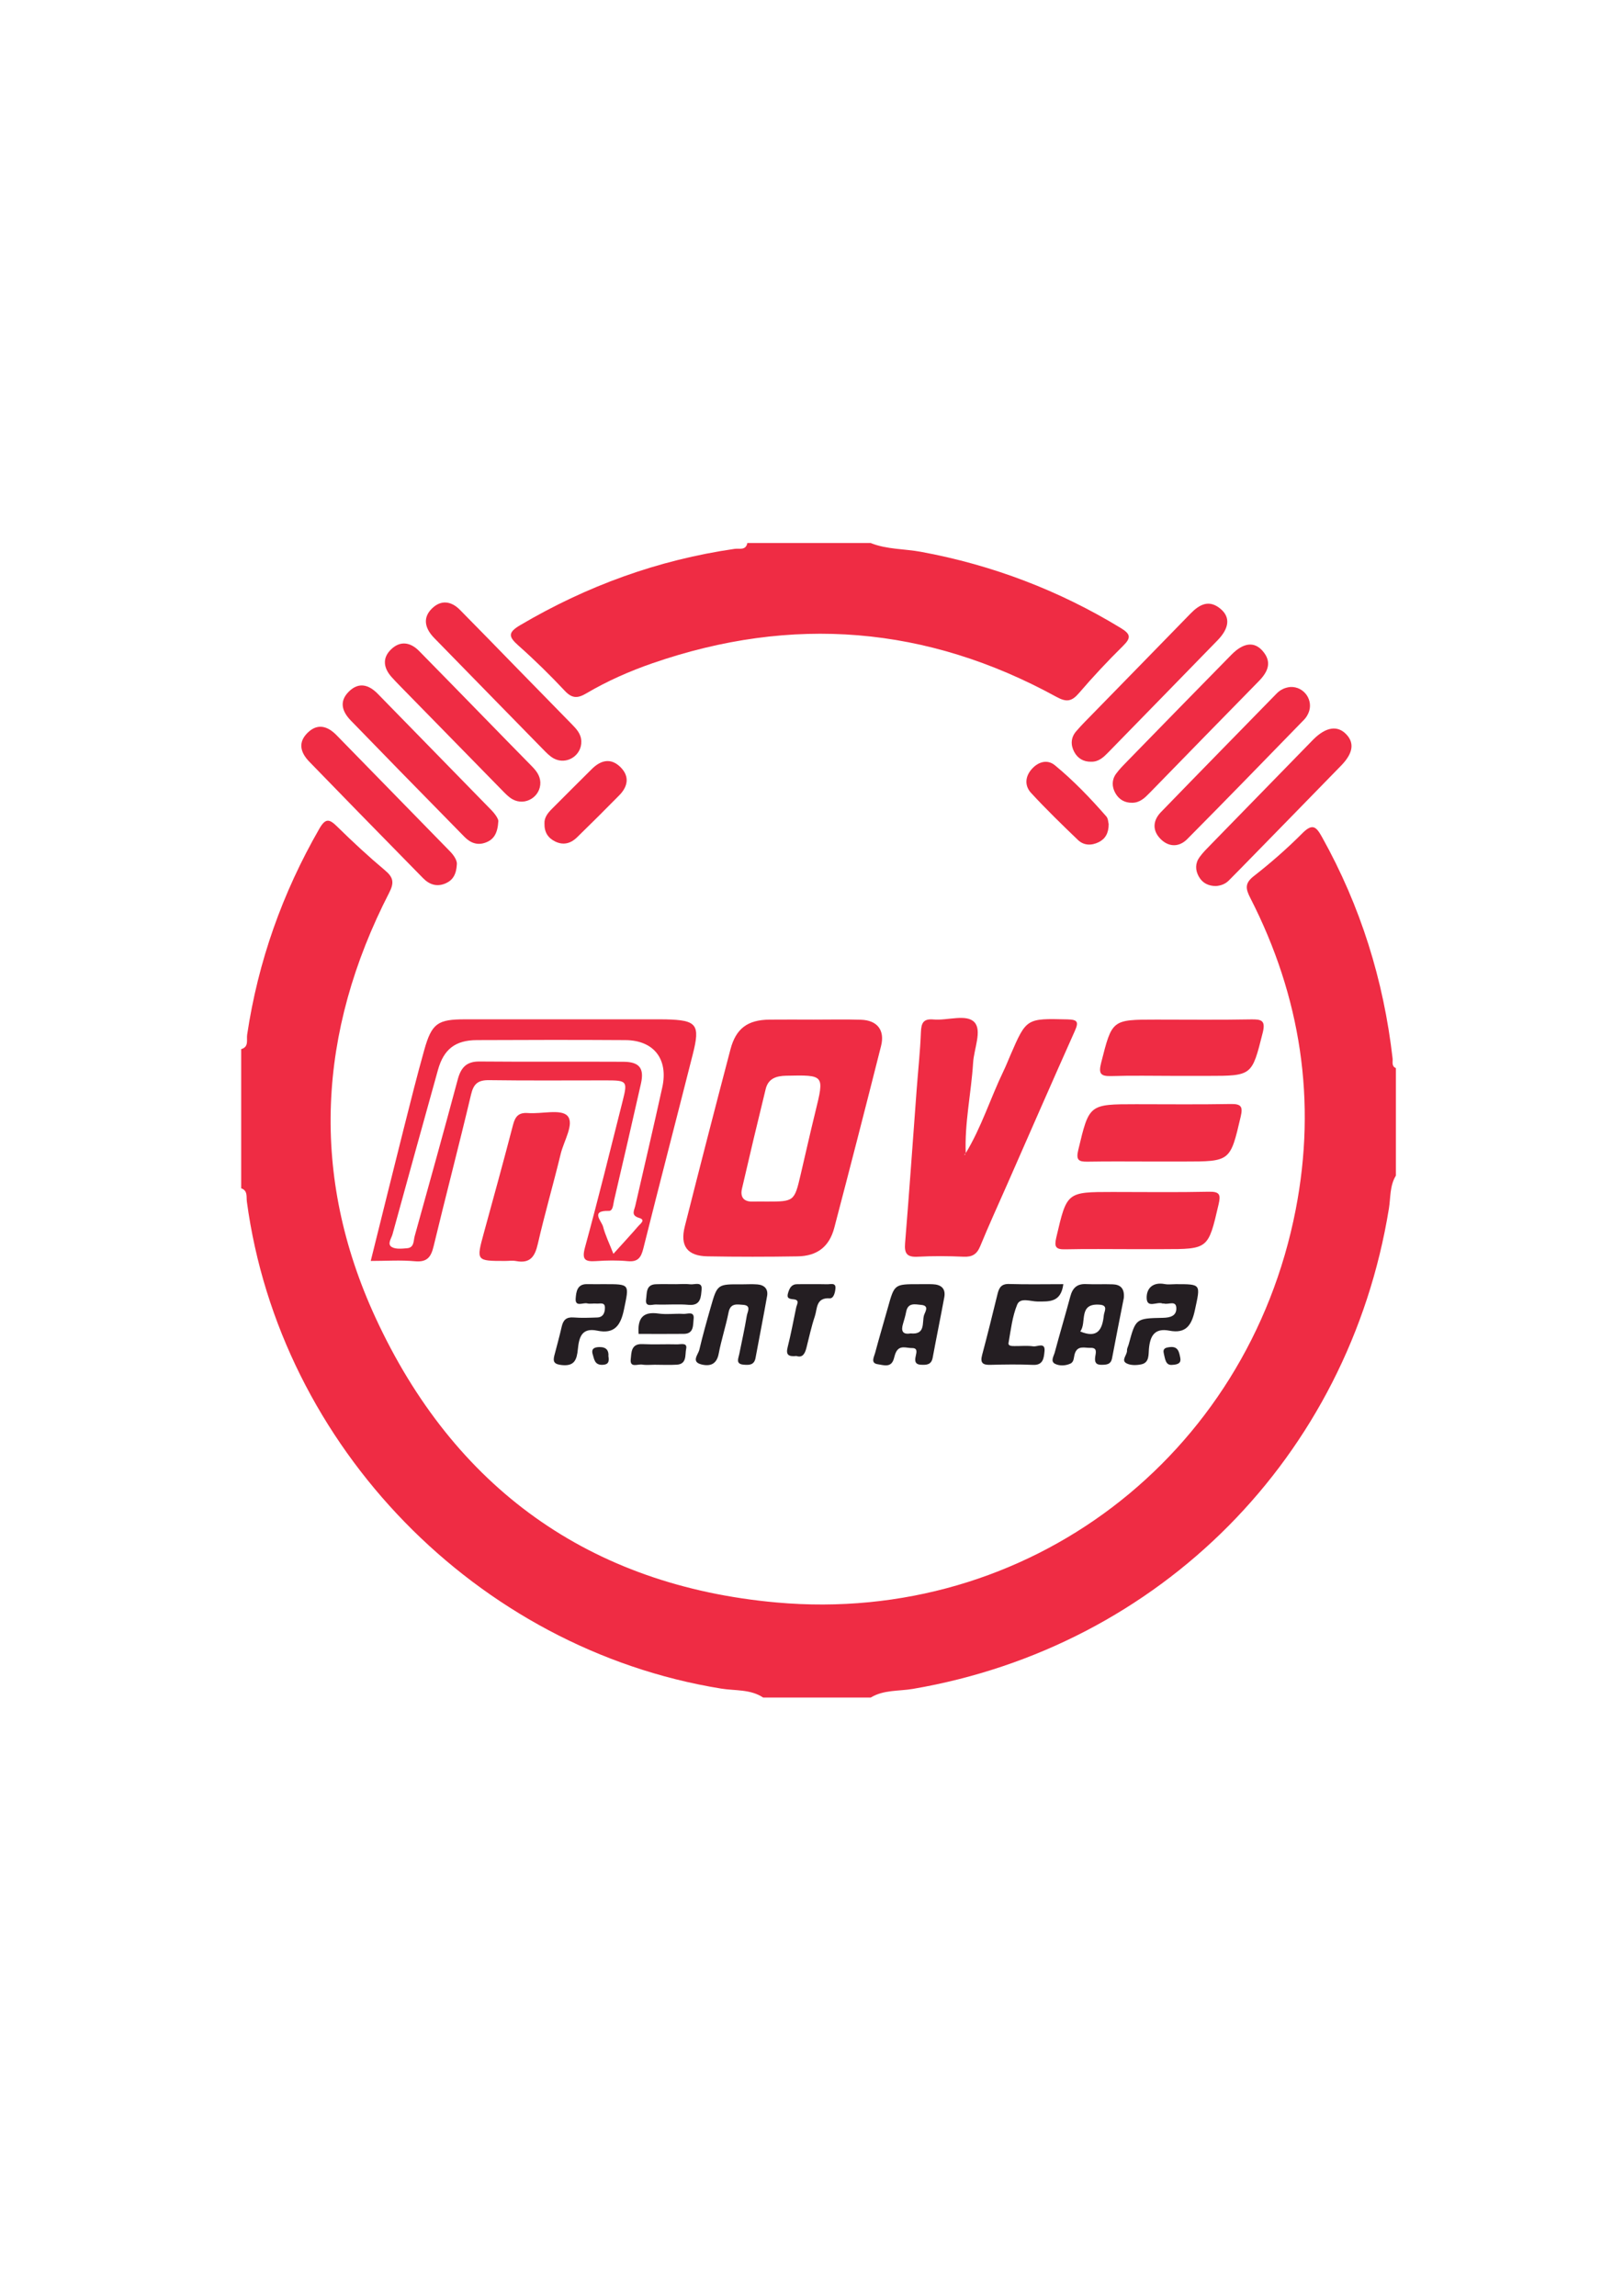 <?xml version="1.0" encoding="UTF-8" standalone="no"?>
<svg
   xmlns:dc="http://purl.org/dc/elements/1.1/"
   xmlns:cc="http://creativecommons.org/ns#"
   xmlns:rdf="http://www.w3.org/1999/02/22-rdf-syntax-ns#"
   xmlns:svg="http://www.w3.org/2000/svg"
   xmlns="http://www.w3.org/2000/svg"
   id="svg897"
   version="1.2"
   viewBox="0 0 841.89 1190.55"
   height="1190.55pt"
   width="841.89pt">
  <defs
     id="defs901" />
  <g
     id="surface3450">
    <path
       id="path834"
       d="M 125.035 543.953 C 129.168 542.777 127.73 539.117 128.121 536.496 C 133.785 498.492 146.406 462.988 165.539 429.68 C 168.777 424.043 170.762 424.598 174.824 428.594 C 182.805 436.445 191.039 444.082 199.613 451.277 C 203.98 454.945 204.418 457.68 201.75 462.871 C 164.648 535.145 160.68 609.523 194.668 683.195 C 235.301 771.27 305.582 822.152 402.582 830.859 C 532.777 842.539 646.793 755.336 671.691 627.199 C 682.637 570.879 674.355 516.805 648.207 465.664 C 645.727 460.816 645.156 458.012 650.027 454.211 C 658.844 447.328 667.309 439.895 675.203 431.973 C 680.551 426.613 682.441 428.805 685.371 434.059 C 705.324 469.855 717.277 508.148 721.926 548.801 C 722.121 550.531 721.234 552.762 723.625 553.793 L 723.625 609.551 C 720.402 614.812 720.945 620.871 720.016 626.613 C 699.152 755.215 601.418 853.746 473.211 875.668 C 465.922 876.914 458.117 876.055 451.391 880.148 L 395.629 880.148 C 388.988 875.734 381.105 876.688 373.82 875.504 C 247.289 854.984 145.031 750.066 127.977 623.012 C 127.645 620.551 128.539 617.32 125.035 616.113 Z M 125.035 543.953 "
       style=" stroke:none;fill-rule:nonzero;fill:rgb(93.605%,17.378%,26.657%);fill-opacity:1;" />
    <path
       id="path836"
       d="M 451.391 281.559 C 459.77 284.922 468.816 284.512 477.508 286.121 C 514.422 292.953 548.852 306.051 580.93 325.566 C 586.09 328.707 586.543 330.598 582.203 334.875 C 574.238 342.734 566.57 350.93 559.289 359.422 C 555.562 363.762 552.816 364.141 547.68 361.324 C 480.488 324.48 410.57 318.828 338.195 343.898 C 326.32 348.012 314.809 353.098 303.977 359.484 C 299.547 362.098 296.625 362.27 292.828 358.215 C 285.18 350.055 277.168 342.184 268.801 334.762 C 263.645 330.188 263.086 328.012 269.723 324.102 C 304.258 303.75 341.137 290.316 380.828 284.578 C 383.199 284.234 386.621 285.562 387.43 281.559 Z M 451.391 281.559 "
       style=" stroke:none;fill-rule:nonzero;fill:rgb(93.605%,17.378%,26.657%);fill-opacity:1;" />
    <path
       id="path838"
       d="M 397.609 622.996 C 411.617 622.996 411.816 622.848 415.004 609.254 C 417.551 598.383 419.98 587.48 422.645 576.637 C 427.414 557.203 427.473 557.332 407.5 557.742 C 402.246 557.852 398.246 559.277 396.93 564.656 C 392.719 581.848 388.617 599.062 384.641 616.309 C 383.648 620.609 385.488 623.16 390.25 623.008 C 392.699 622.93 395.156 622.992 397.609 622.996 M 421.77 528.652 C 429.957 528.66 438.152 528.457 446.332 528.719 C 454.77 528.988 458.812 534.129 456.746 542.309 C 448.812 573.766 440.746 605.195 432.5 636.574 C 429.922 646.395 423.648 651.234 413.484 651.402 C 397.93 651.656 382.363 651.66 366.809 651.391 C 356.344 651.215 352.43 646.078 355 635.895 C 362.746 605.234 370.641 574.609 378.688 544.023 C 381.543 533.184 387.641 528.785 398.84 528.66 C 406.48 528.574 414.125 528.645 421.77 528.652 "
       style=" stroke:none;fill-rule:nonzero;fill:rgb(93.605%,17.378%,26.657%);fill-opacity:1;" />
    <path
       id="path840"
       d="M 317.988 650.086 C 322.969 644.574 327.035 640.203 330.926 635.68 C 331.914 634.535 334.852 632.504 331.422 631.496 C 326.918 630.176 328.758 627.699 329.328 625.211 C 334.008 604.734 338.824 584.289 343.332 563.773 C 346.551 549.117 338.945 539.371 324.207 539.281 C 298.539 539.121 272.871 539.152 247.203 539.277 C 235.992 539.328 230.023 544.023 227.031 554.762 C 219.125 583.137 211.285 611.531 203.484 639.938 C 202.883 642.129 200.594 645.035 203.066 646.547 C 205.102 647.789 208.344 647.402 211.008 647.191 C 214.781 646.895 214.305 643.305 214.973 640.91 C 222.508 613.848 230.031 586.777 237.309 559.645 C 238.949 553.531 241.809 550.305 248.594 550.367 C 273.438 550.586 298.289 550.375 323.137 550.504 C 331.453 550.547 334.066 553.852 332.281 561.789 C 327.73 582.012 323.051 602.207 318.336 622.391 C 317.863 624.402 317.824 627.895 315.613 627.832 C 305.832 627.562 311.895 633.121 312.641 636.012 C 313.785 640.43 315.848 644.605 317.988 650.086 M 192.191 653.773 C 198.047 630.266 203.656 607.539 209.379 584.844 C 212.781 571.348 216.164 557.836 219.922 544.434 C 223.824 530.535 226.906 528.488 241.172 528.504 C 273.422 528.535 305.672 528.512 337.922 528.512 C 340.379 528.512 342.84 528.473 345.301 528.531 C 361.223 528.926 363.059 531.156 359.176 546.5 C 350.672 580.109 341.922 613.66 333.512 647.293 C 332.34 651.992 330.746 654.391 325.434 653.891 C 320.016 653.375 314.492 653.492 309.051 653.855 C 303.328 654.234 301.496 653.215 303.273 646.719 C 310.176 621.469 316.438 596.039 322.836 570.652 C 325.391 560.512 325.031 560.168 314.266 560.16 C 294.039 560.145 273.812 560.336 253.594 560.043 C 247.898 559.961 245.539 561.805 244.199 567.469 C 237.973 593.77 231.105 619.91 224.781 646.188 C 223.438 651.762 221.445 654.523 215.094 653.934 C 207.809 653.254 200.414 653.773 192.191 653.773 "
       style=" stroke:none;fill-rule:nonzero;fill:rgb(93.605%,17.378%,26.657%);fill-opacity:1;" />
    <path
       id="path842"
       d="M 500.555 598.035 C 508.781 584.547 513.422 569.406 520.242 555.273 C 521.547 552.574 522.637 549.77 523.828 547.016 C 532.113 527.871 532.109 528.027 553.355 528.531 C 558.555 528.656 559.336 529.75 557.211 534.5 C 545.41 560.895 533.859 587.398 522.223 613.863 C 517.5 624.602 512.609 635.266 508.156 646.113 C 506.426 650.328 504 651.785 499.508 651.582 C 491.609 651.227 483.66 651.168 475.766 651.59 C 470.238 651.887 468.754 650 469.199 644.598 C 471.363 618.211 473.191 591.793 475.164 565.391 C 475.918 555.32 477.016 545.27 477.406 535.188 C 477.586 530.461 478.621 528.094 483.887 528.574 C 491.176 529.242 500.992 525.562 505.148 530.012 C 509.18 534.328 504.906 543.797 504.465 551.012 C 503.5 566.754 499.961 582.285 500.656 598.156 C 500.379 598.316 500.102 598.477 499.824 598.637 C 500.008 598.664 500.309 598.766 500.352 598.703 C 500.477 598.516 500.492 598.262 500.555 598.035 "
       style=" stroke:none;fill-rule:nonzero;fill:rgb(93.605%,17.378%,26.657%);fill-opacity:1;" />
    <path
       id="path844"
       d="M 597.332 602.234 C 586.148 602.238 574.965 602.098 563.785 602.301 C 559.035 602.391 557.75 601.367 558.984 596.211 C 564.641 572.559 564.461 572.516 588.973 572.516 C 605.34 572.516 621.707 572.707 638.066 572.406 C 643.527 572.305 644.379 573.852 643.18 578.98 C 637.754 602.199 637.895 602.23 613.695 602.23 C 608.242 602.23 602.785 602.23 597.332 602.234 "
       style=" stroke:none;fill-rule:nonzero;fill:rgb(93.605%,17.378%,26.657%);fill-opacity:1;" />
    <path
       id="path846"
       d="M 586.605 647.668 C 575.145 647.672 563.684 647.496 552.227 647.75 C 547.195 647.863 546.465 646.422 547.594 641.574 C 553.078 618.055 552.922 618.02 576.801 618.02 C 593.449 618.02 610.098 618.254 626.734 617.891 C 632.441 617.766 632.867 619.531 631.715 624.48 C 626.34 647.637 626.469 647.664 602.977 647.664 C 597.52 647.664 592.062 647.664 586.605 647.668 "
       style=" stroke:none;fill-rule:nonzero;fill:rgb(93.605%,17.378%,26.657%);fill-opacity:1;" />
    <path
       id="path848"
       d="M 261.816 653.777 C 246.809 653.777 246.852 653.789 250.859 639.152 C 255.969 620.512 261.109 601.879 265.969 583.176 C 267.113 578.766 268.938 576.727 273.75 577.098 C 280.777 577.641 290.73 574.891 294.133 578.516 C 297.922 582.559 292.312 591.488 290.676 598.242 C 286.895 613.852 282.395 629.297 278.809 644.949 C 277.297 651.543 274.82 655.215 267.531 653.828 C 265.688 653.477 263.723 653.777 261.816 653.777 "
       style=" stroke:none;fill-rule:nonzero;fill:rgb(93.605%,17.378%,26.657%);fill-opacity:1;" />
    <path
       id="path850"
       d="M 608.805 557.824 C 597.902 557.824 586.988 557.578 576.094 557.922 C 570.238 558.105 569.473 556.41 570.879 550.875 C 576.527 528.695 576.32 528.645 599.465 528.645 C 615.824 528.645 632.184 528.844 648.531 528.535 C 654.113 528.43 656.191 529.16 654.574 535.559 C 648.973 557.766 649.199 557.824 625.977 557.824 C 620.254 557.824 614.527 557.824 608.805 557.824 "
       style=" stroke:none;fill-rule:nonzero;fill:rgb(93.605%,17.378%,26.657%);fill-opacity:1;" />
    <path
       id="path852"
       d="M 280.117 405.617 C 280.328 413.051 272.332 418.059 265.742 414.434 C 263.652 413.281 261.91 411.402 260.207 409.664 C 242.637 391.754 225.102 373.805 207.566 355.863 C 206.043 354.305 204.523 352.734 203.066 351.113 C 198.805 346.367 198.027 341.18 202.801 336.625 C 207.562 332.082 212.777 332.973 217.266 337.527 C 228.367 348.797 239.391 360.137 250.445 371.453 C 258.828 380.035 267.188 388.641 275.613 397.188 C 277.969 399.578 279.961 402.086 280.117 405.617 "
       style=" stroke:none;fill-rule:nonzero;fill:rgb(93.605%,17.378%,26.657%);fill-opacity:1;" />
    <path
       id="path854"
       d="M 586.969 416.215 C 583.059 416.289 580.059 414.527 578.203 411.215 C 576.344 407.898 576.301 404.305 578.594 401.16 C 580.348 398.75 582.5 396.613 584.59 394.473 C 602.488 376.121 620.379 357.758 638.355 339.484 C 644.547 333.191 650.176 332.484 654.531 337.473 C 659.605 343.281 657.297 348.355 652.543 353.199 C 633.625 372.465 614.793 391.812 595.945 411.141 C 593.438 413.715 590.906 416.188 586.969 416.215 "
       style=" stroke:none;fill-rule:nonzero;fill:rgb(93.605%,17.378%,26.657%);fill-opacity:1;" />
    <path
       id="path856"
       d="M 236.848 447.992 C 236.582 453.418 234.691 456.32 231.203 457.918 C 226.688 459.988 222.703 458.773 219.309 455.305 C 208.234 444.004 197.152 432.711 186.094 421.395 C 177.516 412.613 168.977 403.789 160.41 394.996 C 155.777 390.242 154.301 385.012 159.449 379.945 C 164.605 374.871 169.828 376.438 174.465 381.184 C 194.102 401.285 213.723 421.398 233.359 441.496 C 235.547 443.738 236.961 446.273 236.848 447.992 "
       style=" stroke:none;fill-rule:nonzero;fill:rgb(93.605%,17.378%,26.657%);fill-opacity:1;" />
    <path
       id="path858"
       d="M 565.652 394.938 C 561.727 395.02 558.719 393.242 556.914 389.906 C 554.941 386.258 555.094 382.43 557.867 379.195 C 560.703 375.891 563.82 372.816 566.863 369.695 C 583.621 352.512 600.418 335.371 617.145 318.16 C 621.82 313.352 626.793 310.656 632.789 315.723 C 637.875 320.02 637.301 325.691 631.195 331.977 C 612.383 351.344 593.496 370.637 574.648 389.973 C 572.137 392.543 569.625 395.043 565.652 394.938 "
       style=" stroke:none;fill-rule:nonzero;fill:rgb(93.605%,17.378%,26.657%);fill-opacity:1;" />
    <path
       id="path860"
       d="M 258.34 425.75 C 257.969 432.266 255.859 435.258 251.941 436.785 C 247.625 438.469 243.949 437.129 240.809 433.926 C 229.738 422.625 218.648 411.34 207.59 400.023 C 199.012 391.246 190.469 382.43 181.914 373.633 C 177.324 368.91 175.672 363.715 180.836 358.582 C 185.973 353.473 191.191 354.977 195.836 359.73 C 215.477 379.824 235.098 399.934 254.727 420.031 C 256.902 422.258 258.422 424.758 258.34 425.75 "
       style=" stroke:none;fill-rule:nonzero;fill:rgb(93.605%,17.378%,26.657%);fill-opacity:1;" />
    <path
       id="path862"
       d="M 301.355 384.25 C 301.664 391.684 293.73 396.809 287.109 393.258 C 285.008 392.129 283.242 390.27 281.539 388.531 C 263.211 369.832 244.926 351.09 226.629 332.359 C 225.863 331.578 225.086 330.812 224.359 330 C 220.16 325.27 219.211 320.102 223.949 315.473 C 228.656 310.879 233.906 311.625 238.418 316.18 C 248.016 325.863 257.496 335.672 267.027 345.426 C 276.746 355.375 286.461 365.336 296.199 375.266 C 298.711 377.824 301.195 380.355 301.355 384.25 "
       style=" stroke:none;fill-rule:nonzero;fill:rgb(93.605%,17.378%,26.657%);fill-opacity:1;" />
    <path
       id="path864"
       d="M 669.031 356.184 C 676.129 355.914 681.141 363.203 678.289 369.723 C 677.75 370.949 676.996 372.164 676.066 373.117 C 655.91 393.82 635.805 414.574 615.449 435.078 C 611.262 439.293 605.867 439.312 601.578 434.93 C 597.258 430.512 597.664 425.375 601.844 421.059 C 621.758 400.496 641.805 380.07 661.801 359.59 C 663.793 357.547 666.207 356.441 669.031 356.184 "
       style=" stroke:none;fill-rule:nonzero;fill:rgb(93.605%,17.378%,26.657%);fill-opacity:1;" />
    <path
       id="path866"
       d="M 630.316 459.398 C 626.484 459.375 623.395 457.902 621.48 454.512 C 619.582 451.148 619.562 447.617 621.812 444.473 C 623.543 442.055 625.707 439.934 627.793 437.789 C 645.094 420.02 662.422 402.273 679.742 384.52 C 680.121 384.133 680.496 383.734 680.883 383.352 C 687.344 376.93 693.305 375.977 697.828 380.641 C 702.25 385.195 701.484 390.535 695.242 396.953 C 677.949 414.73 660.598 432.453 643.266 450.195 C 641.172 452.34 639.074 454.48 636.945 456.594 C 635.117 458.402 632.84 459.211 630.316 459.398 "
       style=" stroke:none;fill-rule:nonzero;fill:rgb(93.605%,17.378%,26.657%);fill-opacity:1;" />
    <path
       id="path868"
       d="M 472.047 691.344 C 479.871 692.164 477.945 685.812 478.984 682.016 C 479.43 680.387 482.09 676.934 477.512 676.555 C 474.52 676.305 470.738 675.199 469.785 680.027 C 469.367 682.145 468.781 684.234 468.145 686.293 C 466.965 690.125 467.973 692.07 472.047 691.344 M 476.203 665.824 C 478.66 665.836 481.121 665.75 483.578 665.855 C 487.867 666.031 490.363 668.059 489.52 672.625 C 487.59 683.074 485.441 693.488 483.508 703.938 C 482.816 707.66 480.32 707.742 477.41 707.594 C 474.039 707.418 474.242 705.223 474.742 702.984 C 475.188 700.98 475.723 698.891 472.754 698.941 C 469.984 698.984 466.637 697.324 464.66 700.75 C 463.992 701.906 463.727 703.309 463.332 704.613 C 461.895 709.359 457.93 707.719 455.105 707.34 C 451.156 706.812 453.094 703.598 453.645 701.531 C 455.742 693.637 458.098 685.809 460.293 677.934 C 463.668 665.82 463.648 665.816 476.203 665.824 "
       style=" stroke:none;fill-rule:nonzero;fill:rgb(14.221%,11.934%,13.618%);fill-opacity:1;" />
    <path
       id="path870"
       d="M 559.992 690.336 C 569.18 694.223 571.508 689.039 572.223 681.949 C 572.426 679.941 574.617 676.832 570.184 676.465 C 558.711 675.516 563.578 685.809 559.992 690.336 M 582.598 672.93 C 580.664 682.785 578.512 693.473 576.504 704.184 C 575.883 707.508 573.66 707.586 571.047 707.629 C 567.953 707.676 567.398 706.094 567.766 703.469 C 568.055 701.418 569 698.699 565.348 698.84 C 562.336 698.953 558.543 697.352 557.141 701.98 C 556.605 703.75 556.863 706.109 554.879 707.012 C 552.344 708.16 549.281 708.281 546.965 707.129 C 544.387 705.848 546.273 703.141 546.781 701.23 C 549.375 691.504 552.27 681.859 554.871 672.133 C 556.02 667.844 558.277 665.574 562.934 665.777 C 567.562 665.984 572.215 665.73 576.848 665.898 C 580.664 666.035 583.035 667.844 582.598 672.93 "
       style=" stroke:none;fill-rule:nonzero;fill:rgb(14.221%,11.934%,13.618%);fill-opacity:1;" />
    <path
       id="path872"
       d="M 384.504 665.906 C 387.23 665.906 389.973 665.723 392.684 665.949 C 396.246 666.242 398.309 668.316 397.664 671.969 C 395.773 682.699 393.648 693.387 391.668 704.098 C 390.973 707.848 388.266 707.809 385.445 707.555 C 381.277 707.18 382.758 704.441 383.227 702.125 C 384.578 695.445 386.059 688.789 387.168 682.07 C 387.484 680.152 389.652 676.82 385.227 676.531 C 382.121 676.324 378.68 675.48 377.703 680.406 C 376.273 687.609 373.945 694.645 372.578 701.859 C 371.555 707.285 368.238 708.512 363.805 707.48 C 358.066 706.152 361.938 702.363 362.539 699.812 C 364.289 692.395 366.355 685.047 368.453 677.719 C 371.863 665.801 371.914 665.812 384.504 665.906 "
       style=" stroke:none;fill-rule:nonzero;fill:rgb(14.221%,11.934%,13.618%);fill-opacity:1;" />
    <path
       id="path874"
       d="M 282.258 426.898 C 282.117 423.938 283.922 421.586 286.074 419.43 C 292.984 412.504 299.887 405.574 306.84 398.691 C 311.582 393.996 316.855 392.824 321.832 397.922 C 326.488 402.691 325.445 407.855 321.035 412.344 C 313.797 419.707 306.48 426.996 299.082 434.199 C 295.91 437.293 292.094 438.375 287.875 436.34 C 284.105 434.52 282.121 431.5 282.258 426.898 "
       style=" stroke:none;fill-rule:nonzero;fill:rgb(93.605%,17.378%,26.657%);fill-opacity:1;" />
    <path
       id="path876"
       d="M 574.738 427.262 C 574.75 431.922 573.02 434.949 569.566 436.652 C 565.871 438.477 561.867 438.441 558.828 435.527 C 550.555 427.586 542.324 419.574 534.539 411.156 C 530.977 407.305 531.441 402.43 535.074 398.512 C 538.406 394.918 543.02 393.609 546.875 396.785 C 556.566 404.773 565.277 413.859 573.535 423.328 C 574.5 424.434 574.492 426.387 574.738 427.262 "
       style=" stroke:none;fill-rule:nonzero;fill:rgb(93.605%,17.378%,26.657%);fill-opacity:1;" />
    <path
       id="path878"
       d="M 551.234 665.816 C 550.004 675.316 544.008 674.828 537.805 674.809 C 534.238 674.797 528.91 672.523 527.312 676.422 C 524.773 682.609 524.016 689.562 522.836 696.25 C 522.535 697.957 524.586 697.891 525.887 697.91 C 529.16 697.953 532.477 697.59 535.68 698.055 C 537.742 698.355 542.023 695.66 541.473 700.699 C 541.133 703.84 540.949 707.91 535.559 707.668 C 528.215 707.336 520.844 707.441 513.492 707.641 C 509.559 707.75 508 706.754 509.137 702.516 C 511.957 692.008 514.531 681.438 517.133 670.875 C 517.918 667.684 519.078 665.609 523.062 665.73 C 532.281 666.008 541.512 665.816 551.234 665.816 "
       style=" stroke:none;fill-rule:nonzero;fill:rgb(14.221%,11.934%,13.618%);fill-opacity:1;" />
    <path
       id="path880"
       d="M 313.23 665.816 C 326.727 665.816 326.191 665.707 323.48 678.898 C 321.781 687.188 318.57 691.793 309.625 689.922 C 301.293 688.184 300.156 693.746 299.547 699.699 C 299.027 704.82 297.883 708.465 291.273 707.762 C 287.461 707.355 286.488 706.219 287.375 702.812 C 288.676 697.816 290.059 692.836 291.199 687.805 C 291.977 684.379 293.613 682.781 297.367 683.082 C 301.422 683.41 305.527 683.23 309.602 683.09 C 312.809 682.977 313.613 680.434 313.594 677.957 C 313.57 674.934 310.906 676.059 309.234 675.887 C 307.621 675.723 305.898 676.156 304.359 675.781 C 302.223 675.258 298.051 677.891 298.438 673.16 C 298.695 669.98 299.109 665.715 304.254 665.805 C 307.246 665.859 310.238 665.816 313.23 665.816 "
       style=" stroke:none;fill-rule:nonzero;fill:rgb(14.221%,11.934%,13.618%);fill-opacity:1;" />
    <path
       id="path882"
       d="M 609.484 665.816 C 622.848 665.816 622.352 665.711 619.449 679.23 C 617.762 687.102 614.84 691.586 606.195 689.922 C 598.559 688.453 596.23 692.602 595.617 699.301 C 595.344 702.27 595.891 706.434 591.77 707.363 C 589.25 707.93 585.941 707.996 583.852 706.789 C 581.086 705.188 584.391 702.488 584.25 700.172 C 584.184 699.152 584.832 698.094 585.117 697.043 C 588.727 683.695 588.723 683.531 602.887 683.266 C 606.754 683.195 609.855 682.219 609.82 678.355 C 609.785 673.949 605.668 676.586 603.434 675.863 C 603.188 675.781 602.859 675.938 602.625 675.84 C 599.875 674.691 594.543 678.59 594.438 672.957 C 594.34 667.797 597.816 664.633 603.762 665.762 C 605.605 666.109 607.574 665.816 609.484 665.816 "
       style=" stroke:none;fill-rule:nonzero;fill:rgb(14.221%,11.934%,13.618%);fill-opacity:1;" />
    <path
       id="path884"
       d="M 412.855 703.062 C 408.918 703.473 407.285 702.594 408.301 698.574 C 410.031 691.746 411.309 684.805 412.75 677.91 C 413.098 676.25 414.758 673.984 411.398 673.664 C 409.152 673.449 407.664 673.168 408.547 670.34 C 409.328 667.836 410.285 665.793 413.402 665.824 C 418.562 665.871 423.727 665.742 428.887 665.867 C 430.516 665.906 433.316 664.898 433.105 667.918 C 432.969 669.871 432.254 673.285 430.152 673.152 C 422.895 672.691 423.738 678.559 422.43 682.43 C 420.605 687.809 419.445 693.41 418.027 698.926 C 417.266 701.875 416.023 704.129 412.855 703.062 "
       style=" stroke:none;fill-rule:nonzero;fill:rgb(14.221%,11.934%,13.618%);fill-opacity:1;" />
    <path
       id="path886"
       d="M 350.508 665.824 C 352.941 665.812 355.406 665.582 357.801 665.883 C 360.031 666.164 364.16 664.219 363.715 668.613 C 363.355 672.125 363.5 677.109 357.059 676.539 C 351.422 676.043 345.707 676.578 340.035 676.363 C 338.066 676.289 334.301 677.98 334.945 673.633 C 335.406 670.539 334.734 666.039 339.965 665.855 C 343.477 665.73 346.992 665.832 350.508 665.824 "
       style=" stroke:none;fill-rule:nonzero;fill:rgb(14.221%,11.934%,13.618%);fill-opacity:1;" />
    <path
       id="path888"
       d="M 339.422 707.594 C 337.238 707.586 335.008 707.863 332.883 707.508 C 330.676 707.141 326.426 709.422 326.984 704.676 C 327.367 701.422 327.02 696.609 333.008 696.898 C 339 697.191 345.023 696.855 351.023 697.023 C 352.848 697.074 356.461 695.926 355.699 699.371 C 355.055 702.301 356.207 707.242 350.887 707.562 C 347.078 707.789 343.242 707.605 339.422 707.594 "
       style=" stroke:none;fill-rule:nonzero;fill:rgb(14.221%,11.934%,13.618%);fill-opacity:1;" />
    <path
       id="path890"
       d="M 331.062 691.605 C 330.449 683.523 333.242 679.895 341.309 681.047 C 345.57 681.66 350.004 680.969 354.336 681.238 C 356.309 681.363 360.09 679.586 359.574 683.863 C 359.207 686.949 359.828 691.523 354.535 691.586 C 346.691 691.676 338.84 691.605 331.062 691.605 "
       style=" stroke:none;fill-rule:nonzero;fill:rgb(14.221%,11.934%,13.618%);fill-opacity:1;" />
    <path
       id="path892"
       d="M 607.77 707.656 C 604.273 708.055 604.047 704.762 603.332 701.828 C 602.641 699.008 604.379 698.699 606.465 698.449 C 610.801 697.93 611.281 701.078 611.867 704.059 C 612.359 706.578 610.902 707.496 607.77 707.656 "
       style=" stroke:none;fill-rule:nonzero;fill:rgb(14.221%,11.934%,13.618%);fill-opacity:1;" />
    <path
       id="path894"
       d="M 315.406 703.141 C 315.973 706.25 315.18 707.602 312.148 707.641 C 308.242 707.688 308.027 704.676 307.273 702.219 C 306.352 699.211 308.188 698.461 310.805 698.43 C 314.395 698.387 315.648 700.305 315.406 703.141 "
       style=" stroke:none;fill-rule:nonzero;fill:rgb(14.221%,11.934%,13.618%);fill-opacity:1;" />
  </g>
</svg>
